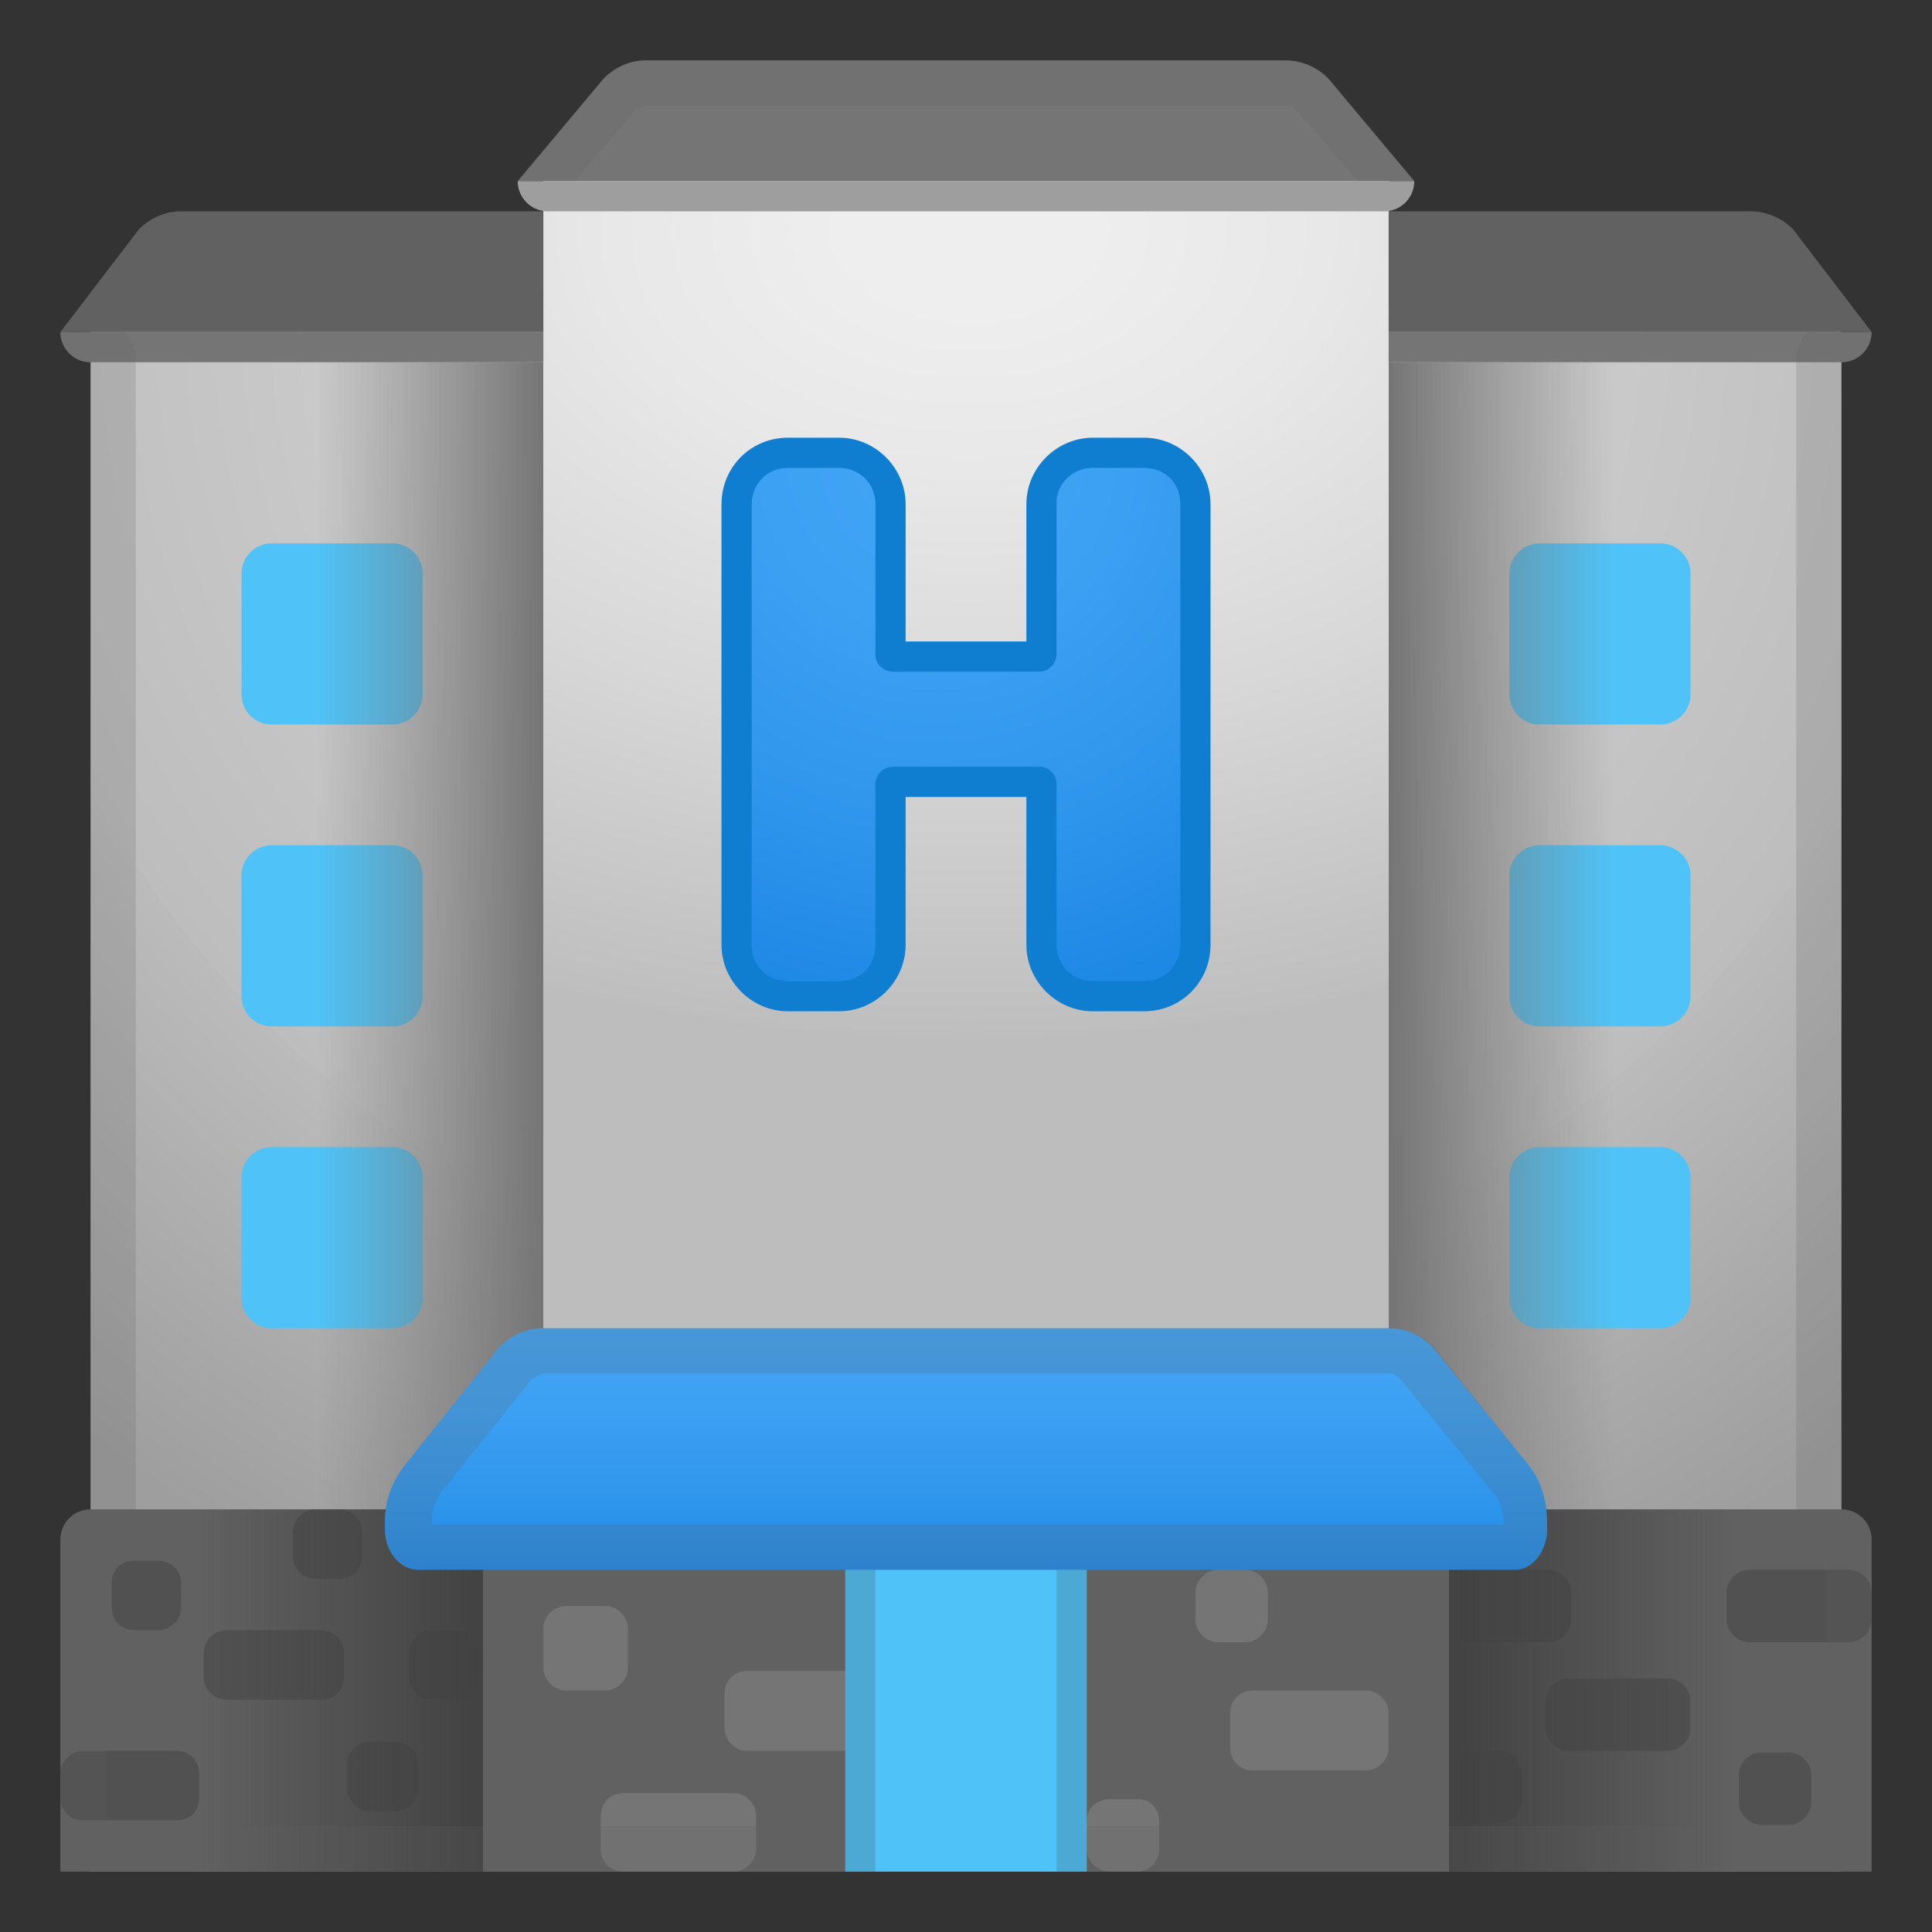 <svg viewBox="0 0 128 128" xmlns="http://www.w3.org/2000/svg"><rect x="0" y="0" width="128" height="128" fill="#333333" stroke="none"/><path d="M40 5.2L34.3 12h59.4L88 5.2A4 4 0 0 0 85.2 4H42.8c-1 0-2 .4-2.8 1.2z" fill="#757575"/><radialGradient id="a" cx="64.3" cy="20.7" r="94.7" gradientUnits="userSpaceOnUse"><stop stop-color="#E0E0E0" offset="0"/><stop stop-color="#BDBDBD" offset=".7"/><stop stop-color="#bbb" offset=".7"/><stop stop-color="#9E9E9E" offset="1"/></radialGradient><path fill="url(#a)" d="M6 20h116v104H6z"/><path d="M124 124H4v-22c0-1.1.9-2 2-2h116a2 2 0 0 1 2 2v22z" fill="#616161"/><path d="M122 24H6a2 2 0 0 1-2-2h120a2 2 0 0 1-2 2z" fill="#757575"/><path d="M9.2 15.2L4 22h120l-5.2-6.8A4 4 0 0 0 116 14H12c-1 0-2 .4-2.8 1.2z" fill="#616161"/><path d="M26 48h-8a2 2 0 0 1-2-2v-8c0-1.1.9-2 2-2h8a2 2 0 0 1 2 2v8a2 2 0 0 1-2 2zm0 20h-8a2 2 0 0 1-2-2v-8c0-1.1.9-2 2-2h8a2 2 0 0 1 2 2v8a2 2 0 0 1-2 2zm0 20h-8a2 2 0 0 1-2-2v-8c0-1.1.9-2 2-2h8a2 2 0 0 1 2 2v8a2 2 0 0 1-2 2zm84 0h-8a2 2 0 0 1-2-2v-8c0-1.1.9-2 2-2h8a2 2 0 0 1 2 2v8a2 2 0 0 1-2 2zm0-40h-8a2 2 0 0 1-2-2v-8c0-1.1.9-2 2-2h8a2 2 0 0 1 2 2v8a2 2 0 0 1-2 2zm0 20h-8a2 2 0 0 1-2-2v-8c0-1.1.9-2 2-2h8a2 2 0 0 1 2 2v8a2 2 0 0 1-2 2z" fill="#4FC3F7"/><path d="M11.7 120.6H5.5c-.8 0-1.5-.6-1.5-1.5v-1.6c0-.8.7-1.5 1.5-1.5h6.2c.9 0 1.5.7 1.5 1.5v1.6c0 .9-.6 1.5-1.5 1.5zm9.7-8H15c-.8 0-1.5-.6-1.5-1.5v-1.6c0-.8.7-1.5 1.5-1.5h6.3c.8 0 1.5.7 1.5 1.5v1.6c0 .9-.7 1.5-1.5 1.5zM10.5 108H8.9c-.9 0-1.5-.7-1.5-1.5v-1.6c0-.9.6-1.5 1.5-1.5h1.6c.8 0 1.5.6 1.5 1.5v1.6c0 .8-.7 1.5-1.5 1.5zm12-3.4h-1.6c-.8 0-1.5-.6-1.5-1.5v-1.6c0-.8.7-1.5 1.5-1.5h1.6c.8 0 1.5.7 1.5 1.5v1.6c0 .9-.7 1.5-1.5 1.5zm7.7 8h-1.6c-.8 0-1.5-.6-1.5-1.5v-1.6c0-.8.7-1.5 1.5-1.5h1.6c.8 0 1.5.7 1.5 1.5v1.6c0 .9-.7 1.5-1.5 1.5zm-4 7.4h-1.7c-.8 0-1.5-.7-1.5-1.5v-1.6c0-.9.7-1.5 1.5-1.5h1.7c.8 0 1.5.6 1.5 1.5v1.6c0 .8-.7 1.5-1.5 1.5zm76.4-11.2H96c-.8 0-1.5-.7-1.5-1.5v-1.8c0-.8.7-1.5 1.5-1.5h6.6c.8 0 1.5.7 1.5 1.5v1.8c0 .8-.7 1.5-1.5 1.5zm-3.3 12h-1.8c-.8 0-1.5-.7-1.5-1.5v-1.8c0-.8.7-1.5 1.5-1.5h1.8c.9 0 1.5.7 1.5 1.5v1.8c0 .8-.6 1.5-1.5 1.5zm11.2-4.8h-6.6c-.8 0-1.5-.7-1.5-1.5v-1.8c0-.8.7-1.5 1.5-1.5h6.6c.8 0 1.5.7 1.5 1.5v1.8c0 .8-.7 1.5-1.5 1.5zm12-7.2h-6.6c-.8 0-1.5-.7-1.5-1.5v-1.8c0-.8.7-1.5 1.5-1.5h6.6c.8 0 1.5.7 1.5 1.5v1.8c0 .8-.7 1.5-1.5 1.5zm-4 12.1h-1.8c-.8 0-1.5-.7-1.5-1.5v-1.8c0-.8.7-1.5 1.5-1.5h1.8c.8 0 1.5.7 1.5 1.5v1.8c0 .8-.7 1.5-1.5 1.5z" fill="#515151"/><linearGradient id="b" x1="36" x2="21" y1="62" y2="62" gradientUnits="userSpaceOnUse"><stop stop-color="#757575" offset="0"/><stop stop-color="#757575" stop-opacity=".9" offset=".1"/><stop stop-color="#757575" stop-opacity="0" offset="1"/></linearGradient><path fill="url(#b)" d="M20 24h16v76H20z"/><linearGradient id="c" x1="88.5" x2="73.5" y1="62" y2="62" gradientTransform="matrix(-1 0 0 1 180.5 0)" gradientUnits="userSpaceOnUse"><stop stop-color="#757575" offset="0"/><stop stop-color="#757575" stop-opacity=".9" offset=".1"/><stop stop-color="#757575" stop-opacity="0" offset="1"/></linearGradient><path fill="url(#c)" d="M92 100h16V24H92z"/><linearGradient id="d" x1="32" x2="13.2" y1="112" y2="112" gradientUnits="userSpaceOnUse"><stop stop-color="#424242" offset="0"/><stop stop-color="#424242" stop-opacity="0" offset="1"/></linearGradient><path fill="url(#d)" d="M12 100h20v24H12z"/><linearGradient id="e" x1="108" x2="89.2" y1="112" y2="112" gradientTransform="matrix(-1 0 0 1 204 0)" gradientUnits="userSpaceOnUse"><stop stop-color="#424242" offset="0"/><stop stop-color="#424242" stop-opacity="0" offset="1"/></linearGradient><path fill="url(#e)" d="M116 124H96v-24h20z"/><path fill="#616161" d="M32 96h64v28H32z"/><path d="M75.3 124h-1.8c-.8 0-1.5-.7-1.5-1.5v-1.9c0-.8.7-1.4 1.5-1.4h1.9c.8 0 1.4.6 1.4 1.5v1.8c0 .8-.6 1.5-1.5 1.5zm-26.7 0h-7.3c-.9 0-1.5-.7-1.5-1.5v-2.2c0-.8.6-1.5 1.5-1.5h7.3c.8 0 1.5.7 1.5 1.5v2.2c0 .8-.7 1.5-1.5 1.5z" fill="#757575"/><path d="M116 17c.2 0 .4 0 .6.2l3.4 4.5a3 3 0 0 0-1 2.3v76a3 3 0 0 0 2 2.8V121H7v-18.2a3 3 0 0 0 2-2.8V24a3 3 0 0 0-1-2.3l3.4-4.5.6-.2h104m0-3H12c-1 0-2 .4-2.8 1.2L4 22c0 1.1.9 2 2 2v76a2 2 0 0 0-2 2v22h120v-22a2 2 0 0 0-2-2V24a2 2 0 0 0 2-2l-5.2-6.8A4 4 0 0 0 116 14z" fill="#616161" opacity=".2"/><radialGradient id="f" cx="64.2" cy="16.7" r="78.8" gradientTransform="matrix(1 0 0 .679 0 3.9)" gradientUnits="userSpaceOnUse"><stop stop-color="#eee" offset=".1"/><stop stop-color="#E8E8E8" offset=".3"/><stop stop-color="#D8D8D8" offset=".6"/><stop stop-color="#BEBEBE" offset="1"/><stop stop-color="#BDBDBD" offset="1"/></radialGradient><path fill="url(#f)" d="M36 12h56v76H36z"/><path d="M88 5.2A4 4 0 0 0 85.2 4H42.8c-1 0-2 .4-2.8 1.2L34.3 12c0 1.1 1 2 2 2l5.9-6.8.6-.2h42.4c.2 0 .4 0 .6.2l5.9 6.8a2 2 0 0 0 2-2L88 5.2z" fill="#616161" opacity=".2"/><path d="M91.7 14H36.3a2 2 0 0 1-2-2h59.4a2 2 0 0 1-2 2z" fill="#9E9E9E"/><path d="M82.5 108.8h-1.8c-.8 0-1.5-.7-1.5-1.5v-1.8c0-.8.7-1.5 1.5-1.5h1.8c.8 0 1.5.7 1.5 1.5v1.8c0 .8-.7 1.5-1.5 1.5zm8 8.5H83c-.9 0-1.5-.7-1.5-1.5v-2.3c0-.8.6-1.5 1.5-1.5h7.5c.8 0 1.5.7 1.5 1.5v2.3c0 .8-.7 1.5-1.5 1.5zM55.8 116h-6.3c-.8 0-1.5-.7-1.5-1.5v-2.3c0-.9.7-1.5 1.5-1.5h6.3c.9 0 1.5.6 1.5 1.5v2.3c0 .8-.6 1.5-1.5 1.5zm-15.7-4h-2.6c-.8 0-1.5-.7-1.5-1.5v-2.6c0-.8.7-1.5 1.5-1.5h2.6c.8 0 1.5.7 1.5 1.5v2.6c0 .8-.7 1.5-1.5 1.5z" fill="#757575"/><linearGradient id="g" x1="64" x2="64" y1="87.7" y2="105" gradientUnits="userSpaceOnUse"><stop stop-color="#42A5F5" offset="0"/><stop stop-color="#3DA1F3" offset=".3"/><stop stop-color="#2E95EC" offset=".7"/><stop stop-color="#1E88E5" offset="1"/></linearGradient><path d="M101.3 97.1l-6.1-7.5a4 4 0 0 0-3-1.6H35.8a4 4 0 0 0-3 1.6l-6 7.5a6 6 0 0 0-1.3 3.8v.4c0 1.5 1 2.7 2.2 2.7h72.7c1.1 0 2.1-1.2 2.1-2.7v-.4c0-1.4-.4-2.8-1.2-3.8z" fill="url(#g)"/><radialGradient id="h" cx="62" cy="30.4" r="36.3" gradientUnits="userSpaceOnUse"><stop stop-color="#42A5F5" offset="0"/><stop stop-color="#3DA1F3" offset=".3"/><stop stop-color="#2E95EC" offset=".7"/><stop stop-color="#1E88E5" offset="1"/></radialGradient><path d="M72.4 66a3.4 3.4 0 0 1-3.4-3.4V52l-.1-.2h-9.7c-.1 0-.2 0-.2.2v10.6c0 1.9-1.5 3.4-3.4 3.4h-3.4a3.4 3.4 0 0 1-3.4-3.4V33.4c0-1.9 1.5-3.4 3.4-3.4h3.4c1.9 0 3.4 1.5 3.4 3.4v10l.2.1h9.6c.1 0 .2 0 .2-.2v-10c0-1.8 1.5-3.3 3.4-3.3h3.4c1.9 0 3.4 1.5 3.4 3.4v29.2c0 1.9-1.5 3.4-3.4 3.4h-3.4z" fill="url(#h)"/><path d="M75.8 31c1.4 0 2.4 1 2.4 2.4v29.2c0 1.3-1 2.4-2.4 2.4h-3.4c-1.3 0-2.4-1-2.4-2.4V52c0-.7-.5-1.2-1.1-1.2h-9.7c-.7 0-1.2.5-1.2 1.2v10.6c0 1.4-1 2.4-2.4 2.4h-3.4c-1.4 0-2.4-1-2.4-2.4V33.4c0-1.3 1-2.4 2.4-2.4h3.4c1.3 0 2.4 1 2.4 2.4v10c0 .6.5 1.1 1.2 1.1h9.6c.7 0 1.2-.5 1.2-1.2v-10c0-1.2 1-2.3 2.4-2.3h3.4m0-2h-3.4C70 29 68 31 68 33.4v9.1h-8v-9.1c0-2.4-2-4.4-4.4-4.4h-3.4c-2.5 0-4.4 2-4.4 4.4v29.2c0 2.4 2 4.4 4.4 4.4h3.4c2.4 0 4.4-2 4.4-4.4v-9.8h8v9.8c0 2.4 2 4.4 4.4 4.4h3.4c2.5 0 4.4-2 4.4-4.4V33.4c0-2.4-2-4.4-4.4-4.4z" fill="#0F7ED1"/><path fill="#4FC3F7" d="M56 104h16v20H56z"/><path d="M56 104h2v20h-2zm14 0h2v20h-2z" fill="#424242" opacity=".2"/><path d="M92.2 91c.2 0 .4.2.6.4L99 99c.4.4.6 1.2.6 1.9v.1h-71v-.1c0-.7.2-1.5.6-2l6-7.5.7-.4h56.4m0-3H35.8a4 4 0 0 0-3 1.6l-6 7.5a6 6 0 0 0-1.3 3.8v.4c0 1.5 1 2.7 2.2 2.7h72.7c1.1 0 2.1-1.2 2.1-2.7v-.4a6 6 0 0 0-1.2-3.8l-6-7.5a4 4 0 0 0-3.1-1.6z" fill="#616161" opacity=".2"/></svg>